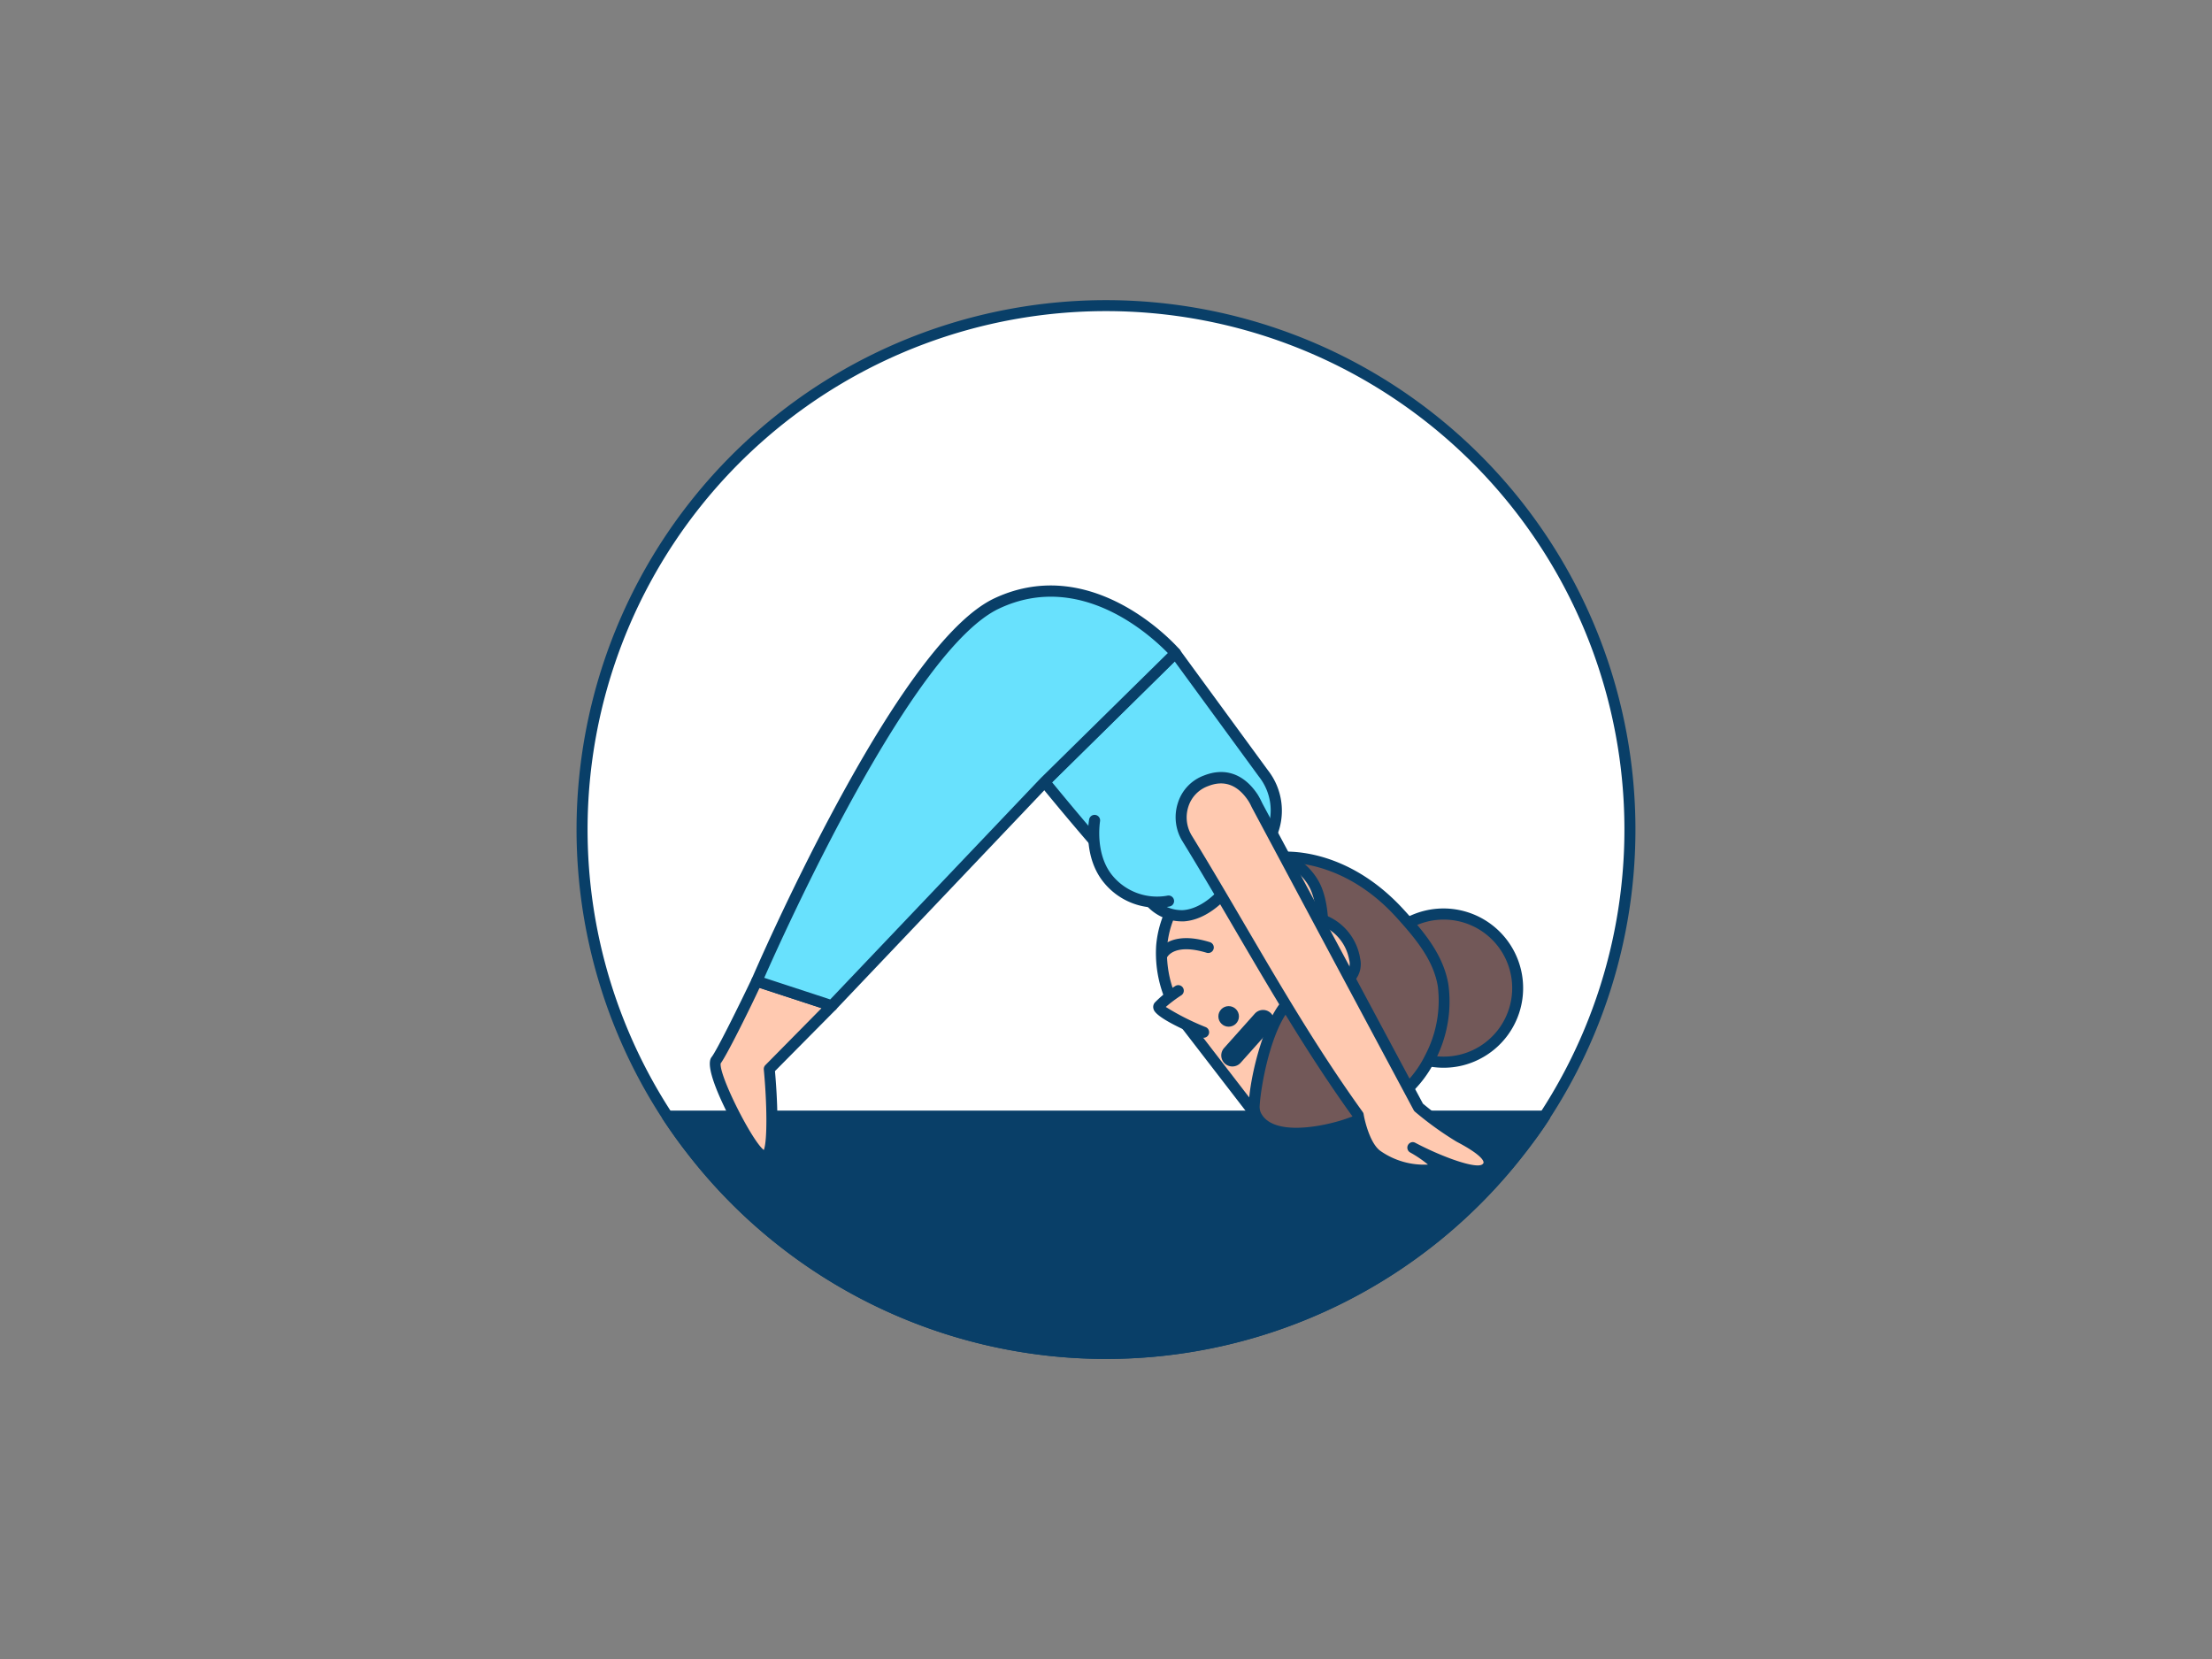 <svg xmlns="http://www.w3.org/2000/svg" viewBox="0 0 400 300"><rect x="0" y="0" width="400" height="300" fill="#808080" stroke="none"/><g id="_326_yoga_position_outline" data-name="#326_yoga_position_outline"><path d="M294.74,150a94.22,94.22,0,0,1-15.41,51.8q-1.92,2.94-4.05,5.71l-.39.5a94.73,94.73,0,0,1-149.78,0l-.39-.5q-2.13-2.77-4-5.71A94.74,94.74,0,1,1,294.74,150Z" fill="#fff"/><path d="M200,245.74a95.74,95.74,0,0,1-75.68-37.12l-.39-.5c-1.44-1.87-2.82-3.82-4.1-5.77a95.74,95.74,0,1,1,160.34,0c-1.28,2-2.66,3.89-4.1,5.77l-.39.5A95.74,95.74,0,0,1,200,245.74Zm0-189.48a93.74,93.74,0,0,0-78.49,145c1.25,1.92,2.6,3.82,4,5.65l.39.5a93.7,93.7,0,0,0,17.75,17.5,93.69,93.69,0,0,0,112.7,0,93.7,93.7,0,0,0,17.75-17.5l.39-.5c1.41-1.83,2.75-3.73,4-5.65A93.74,93.74,0,0,0,200,56.26Z" fill="#093f68"/><path d="M279.33,201.8q-1.92,2.94-4.05,5.71l-.39.5a94.73,94.73,0,0,1-149.78,0l-.39-.5q-2.13-2.77-4-5.71Z" fill="#093f68"/><path d="M200,245.74a95.74,95.74,0,0,1-75.68-37.12l-.39-.5c-1.44-1.87-2.82-3.82-4.1-5.77a1,1,0,0,1,0-1,1,1,0,0,1,.88-.52H279.33a1,1,0,0,1,.88.52,1,1,0,0,1,0,1c-1.28,2-2.66,3.89-4.1,5.77l-.39.5A95.74,95.74,0,0,1,200,245.74ZM122.54,202.8c.95,1.39,1.95,2.76,3,4.1l.39.5a93.7,93.7,0,0,0,17.75,17.5,93.69,93.69,0,0,0,112.7,0,93.7,93.7,0,0,0,17.75-17.5l.39-.5q1.54-2,3-4.1Z" fill="#093f68"/><circle cx="261.03" cy="178.69" r="13.4" fill="#725858"/><path d="M261.05,193.08a14.4,14.4,0,1,1,6.36-1.49A14.16,14.16,0,0,1,261.05,193.08Zm0-26.79a12.4,12.4,0,0,0-11.09,17.89h0A12.39,12.39,0,1,0,261,166.29Z" fill="#093f68"/><path d="M227,201.4c2.23,5.28,11.72,3.44,15.81,2.17,6.57-2,12.75-6,15.84-12.33a21.94,21.94,0,0,0,2.3-13.07c-.85-5.09-4.25-9.1-7.62-12.83C242.74,153.62,231.4,155,231.4,155a32.51,32.51,0,0,0-7.72,17.32c-.79,7.29.52,14.92,1.82,22.09a62.94,62.94,0,0,0,1.32,6.56C226.87,201.12,226.92,201.26,227,201.4Z" fill="#725858"/><path d="M234.42,205.92c-3.49,0-7-.9-8.36-4.13h0a4.14,4.14,0,0,1-.19-.53,39.78,39.78,0,0,1-1.07-5c-.09-.54-.18-1.09-.28-1.62-1.19-6.55-2.67-14.7-1.84-22.38a33.21,33.21,0,0,1,8-17.9,1,1,0,0,1,.6-.3c.49-.06,12-1.3,22.77,10.66,3.65,4,7,8.1,7.87,13.34a23.1,23.1,0,0,1-2.39,13.67c-2.87,5.88-8.71,10.44-16.45,12.85A32.59,32.59,0,0,1,234.42,205.92ZM227.9,201c1.81,4.29,10,3,14.59,1.61,5.1-1.59,11.88-4.92,15.24-11.82A21.15,21.15,0,0,0,260,178.34c-.79-4.71-3.94-8.52-7.38-12.33-9-10-18.72-10.13-20.69-10a31.91,31.91,0,0,0-7.21,16.45c-.8,7.4.65,15.39,1.82,21.81.1.55.19,1.1.28,1.65a39.26,39.26,0,0,0,1,4.8l.12.33Z" fill="#093f68"/><path d="M217.29,158c4-3.06,9.27-3.68,14.11-3,2.53.34,5.44,2.92,6.61,5.69,2.22,5.27.63,13.6,1.16,16.5,0,0-5.08,2.64-6.78,4.71-4.33,5.29-6.11,18.64-5.46,19.52l-12.28-15.93C207.86,176.69,208.34,164.93,217.29,158Z" fill="#ffc9b0"/><path d="M226.93,202.42a1,1,0,0,1-.79-.39L213.86,186.1A22,22,0,0,1,209.07,171a19.14,19.14,0,0,1,7.61-13.73h0c3.72-2.87,9-4,14.86-3.23,2.82.38,6.07,3.14,7.39,6.29,1.55,3.69,1.36,8.53,1.2,12.41a25.6,25.6,0,0,0,0,4.3,1,1,0,0,1-.52,1.06c-1.36.71-5.18,2.89-6.47,4.46-3.94,4.83-5.62,16.95-5.34,18.45a1,1,0,0,1-.29,1.24A1,1,0,0,1,226.93,202.42Zm.8-1.59Zm.27-45.06a16.35,16.35,0,0,0-10.1,3.06h0a17.17,17.17,0,0,0-6.84,12.3,20.06,20.06,0,0,0,4.38,13.75l10.46,13.57c.47-4.93,2.67-13.46,5.72-17.19,1.45-1.77,5-3.84,6.47-4.63a39.3,39.3,0,0,1,0-4c.15-3.69.34-8.28-1-11.55-1-2.47-3.71-4.8-5.82-5.09A24.61,24.61,0,0,0,228,155.77ZM217.29,158h0Z" fill="#093f68"/><circle cx="222.18" cy="183.8" r="1.86" fill="#093f68"/><path d="M217.66,186.67s-8.88-3.71-8.07-4.74a21,21,0,0,1,3.48-2.78" fill="#ffc9b0"/><path d="M217.65,187.67a.9.9,0,0,1-.38-.08c-8.24-3.44-8.58-4.75-8.69-5.18a1.24,1.24,0,0,1,.23-1.1,20.33,20.33,0,0,1,3.71-3,1,1,0,0,1,1.38.28,1,1,0,0,1-.28,1.39,24.83,24.83,0,0,0-2.81,2.11,45.24,45.24,0,0,0,7.23,3.65,1,1,0,0,1-.39,1.92Z" fill="#093f68"/><path d="M237,177.35s8.86,2.68,8-3.94c-.7-5.07-7.59-11.06-12.7-4.38" fill="#ffc9b0"/><path d="M240.66,178.89a14.41,14.41,0,0,1-3.92-.59,1,1,0,1,1,.58-1.91c1.19.36,4.59,1,6-.22a2.74,2.74,0,0,0,.65-2.62,8.24,8.24,0,0,0-5.37-6.33c-2-.53-3.93.31-5.55,2.42a1,1,0,1,1-1.59-1.21c2.12-2.77,4.84-3.89,7.65-3.14a10.11,10.11,0,0,1,6.84,8,4.62,4.62,0,0,1-1.33,4.42A6.1,6.1,0,0,1,240.66,178.89Z" fill="#093f68"/><path d="M222.85,192.85a2,2,0,0,1-1.49-3.34l5.54-6.2a2,2,0,0,1,3,2.66l-5.55,6.21A2,2,0,0,1,222.85,192.85Z" fill="#093f68"/><path d="M210.23,173.51a1.07,1.07,0,0,1-.46-.11,1,1,0,0,1-.44-1.32c.08-.16,2.06-4,9.45-1.71a1,1,0,0,1-.58,1.92c-5.65-1.72-7,.6-7.08.7A1,1,0,0,1,210.23,173.51Z" fill="#093f68"/><path d="M150.42,181.87l-11.29,11.45s1.46,15.65-.81,15.8-10.13-15.77-8.86-17.34,7.39-14.35,7.39-14.35Z" fill="#ffc9b0"/><path d="M138.24,210.12c-.66,0-2.36-.46-6.14-7.72-1.83-3.52-4.71-9.65-3.42-11.25.88-1.09,4.83-9.06,7.26-14.15a1,1,0,0,1,1.22-.52l13.57,4.44a1,1,0,0,1,.41,1.66l-11,11.11c.33,3.75,1.05,13.82-.68,15.84a1.57,1.57,0,0,1-1.11.59Zm.15-2Zm-8.07-15.83c-.31,2.19,5.64,14,7.8,15.67.67-1.66.57-8.59,0-14.55a1,1,0,0,1,.28-.8l10.16-10.3-11.21-3.67C136,181.57,131.59,190.56,130.32,192.3Z" fill="#093f68"/><path d="M188.9,141.39l23.66-23.29,15.89,21.73c5.41,7.06.75,15.5-7.08,21.5,0,0-6.51,8.14-13.1,2S188.9,141.39,188.9,141.39Z" fill="#68e1fd"/><path d="M213.54,166.61a8.61,8.61,0,0,1-5.95-2.57c-6.57-6.14-18.94-21.38-19.46-22a1,1,0,0,1,.07-1.35l23.65-23.28a1,1,0,0,1,.79-.29,1,1,0,0,1,.72.41l15.9,21.73a11.87,11.87,0,0,1,1.55,12.1c-1.47,3.73-4.49,7.44-8.74,10.72-.56.66-3.75,4.23-7.95,4.53A5.62,5.62,0,0,1,213.54,166.61Zm-23.29-25.15c2.56,3.12,13,15.81,18.7,21.12a6.63,6.63,0,0,0,5,2c3.68-.27,6.59-3.85,6.62-3.89a1.37,1.37,0,0,1,.17-.17c4-3,6.86-6.56,8.18-9.93a9.86,9.86,0,0,0-1.28-10.17l-15.23-20.82Z" fill="#093f68"/><path d="M211.28,162.94a11.53,11.53,0,0,1-10.82-3.89c-3.67-4.35-2.53-10.7-2.53-10.7" fill="#68e1fd"/><path d="M209.27,164.13a12.29,12.29,0,0,1-9.57-4.43c-3.93-4.66-2.8-11.24-2.75-11.52a1,1,0,0,1,1.16-.81,1,1,0,0,1,.81,1.16c0,.06-1,5.95,2.31,9.88a10.46,10.46,0,0,0,9.83,3.56,1,1,0,1,1,.44,1.95A10.87,10.87,0,0,1,209.27,164.13Z" fill="#093f68"/><path d="M212.56,118.1s-14.63-17.26-32.29-9-43.42,68.34-43.42,68.34l13.57,4.44,38.48-40.48Z" fill="#68e1fd"/><path d="M150.42,182.87a.84.84,0,0,1-.31-.05l-13.58-4.44a1,1,0,0,1-.6-.54,1,1,0,0,1,0-.8c.06-.16,6.55-15.25,15.12-31.16,11.58-21.5,21.27-34.18,28.8-37.7,18.14-8.47,33.32,9.09,33.47,9.27a1,1,0,0,1-.06,1.36L189.61,142.1l-38.46,40.46A1,1,0,0,1,150.42,182.87Zm-12.22-6.05,11.93,3.91,38.05-40,23-22.64c-2.93-3-15.71-15-30.47-8.06C164.81,117.41,141.66,169,138.2,176.82Z" fill="#093f68"/><path d="M249,208.91c-2.53-1.85-3.41-7.25-3.41-7.25-11.66-16.19-20.57-33.11-31-50.11a7.11,7.11,0,0,1,3.48-10.33c4.88-1.93,7.61,1.74,8.49,3.07.32.49.56,1.05.83,1.56l14.87,27.82c3,5.54,14.23,26.6,14.23,26.6a59.12,59.12,0,0,0,7.31,5.28c1.19.64,7.23,3.65,4.93,5.72s-13.32-3.74-13.32-3.74,4,2.21,4.24,3.42C259.84,211.93,253.61,212.28,249,208.91Z" fill="#ffc9b0"/><path d="M267.11,212.64a18.31,18.31,0,0,1-6.43-1.56,1.39,1.39,0,0,1-.69,1c-1.55,1-7.26.75-11.57-2.41h0c-2.53-1.86-3.55-6.53-3.76-7.66-8-11.09-14.81-22.76-21.42-34.05-3.05-5.22-6.21-10.61-9.48-15.94a8.29,8.29,0,0,1-.77-6.79,7.72,7.72,0,0,1,4.74-5c3.8-1.5,7.24-.28,9.7,3.45a13.08,13.08,0,0,1,.63,1.15l.24.49,14.87,27.82c2.8,5.25,13.06,24.41,14.14,26.43a56.16,56.16,0,0,0,7,5l.23.12c2.53,1.34,5.47,3.14,5.72,5.16a2.29,2.29,0,0,1-.84,2.06A3.36,3.36,0,0,1,267.11,212.64Zm-11.67-6.11a1,1,0,0,1,.46.11c4.92,2.6,11.14,4.83,12.19,3.88.2-.18.19-.27.18-.33,0-.37-.59-1.47-4.67-3.63l-.24-.13a58.94,58.94,0,0,1-7.48-5.39,1,1,0,0,1-.24-.29L241.4,174.14l-14.86-27.82c-.1-.18-.19-.36-.28-.54a7.32,7.32,0,0,0-.5-.93c-1.94-2.94-4.39-3.85-7.29-2.7a5.82,5.82,0,0,0-3.58,3.73,6.31,6.31,0,0,0,.56,5.12c3.29,5.37,6.46,10.77,9.52,16,6.93,11.83,13.47,23,21.45,34.08a.91.91,0,0,1,.17.42c.23,1.39,1.21,5.29,3,6.6h0a13.74,13.74,0,0,0,8.63,2.49A21.06,21.06,0,0,0,255,208.4a1,1,0,0,1,.48-1.87Z" fill="#093f68"/></g></svg>